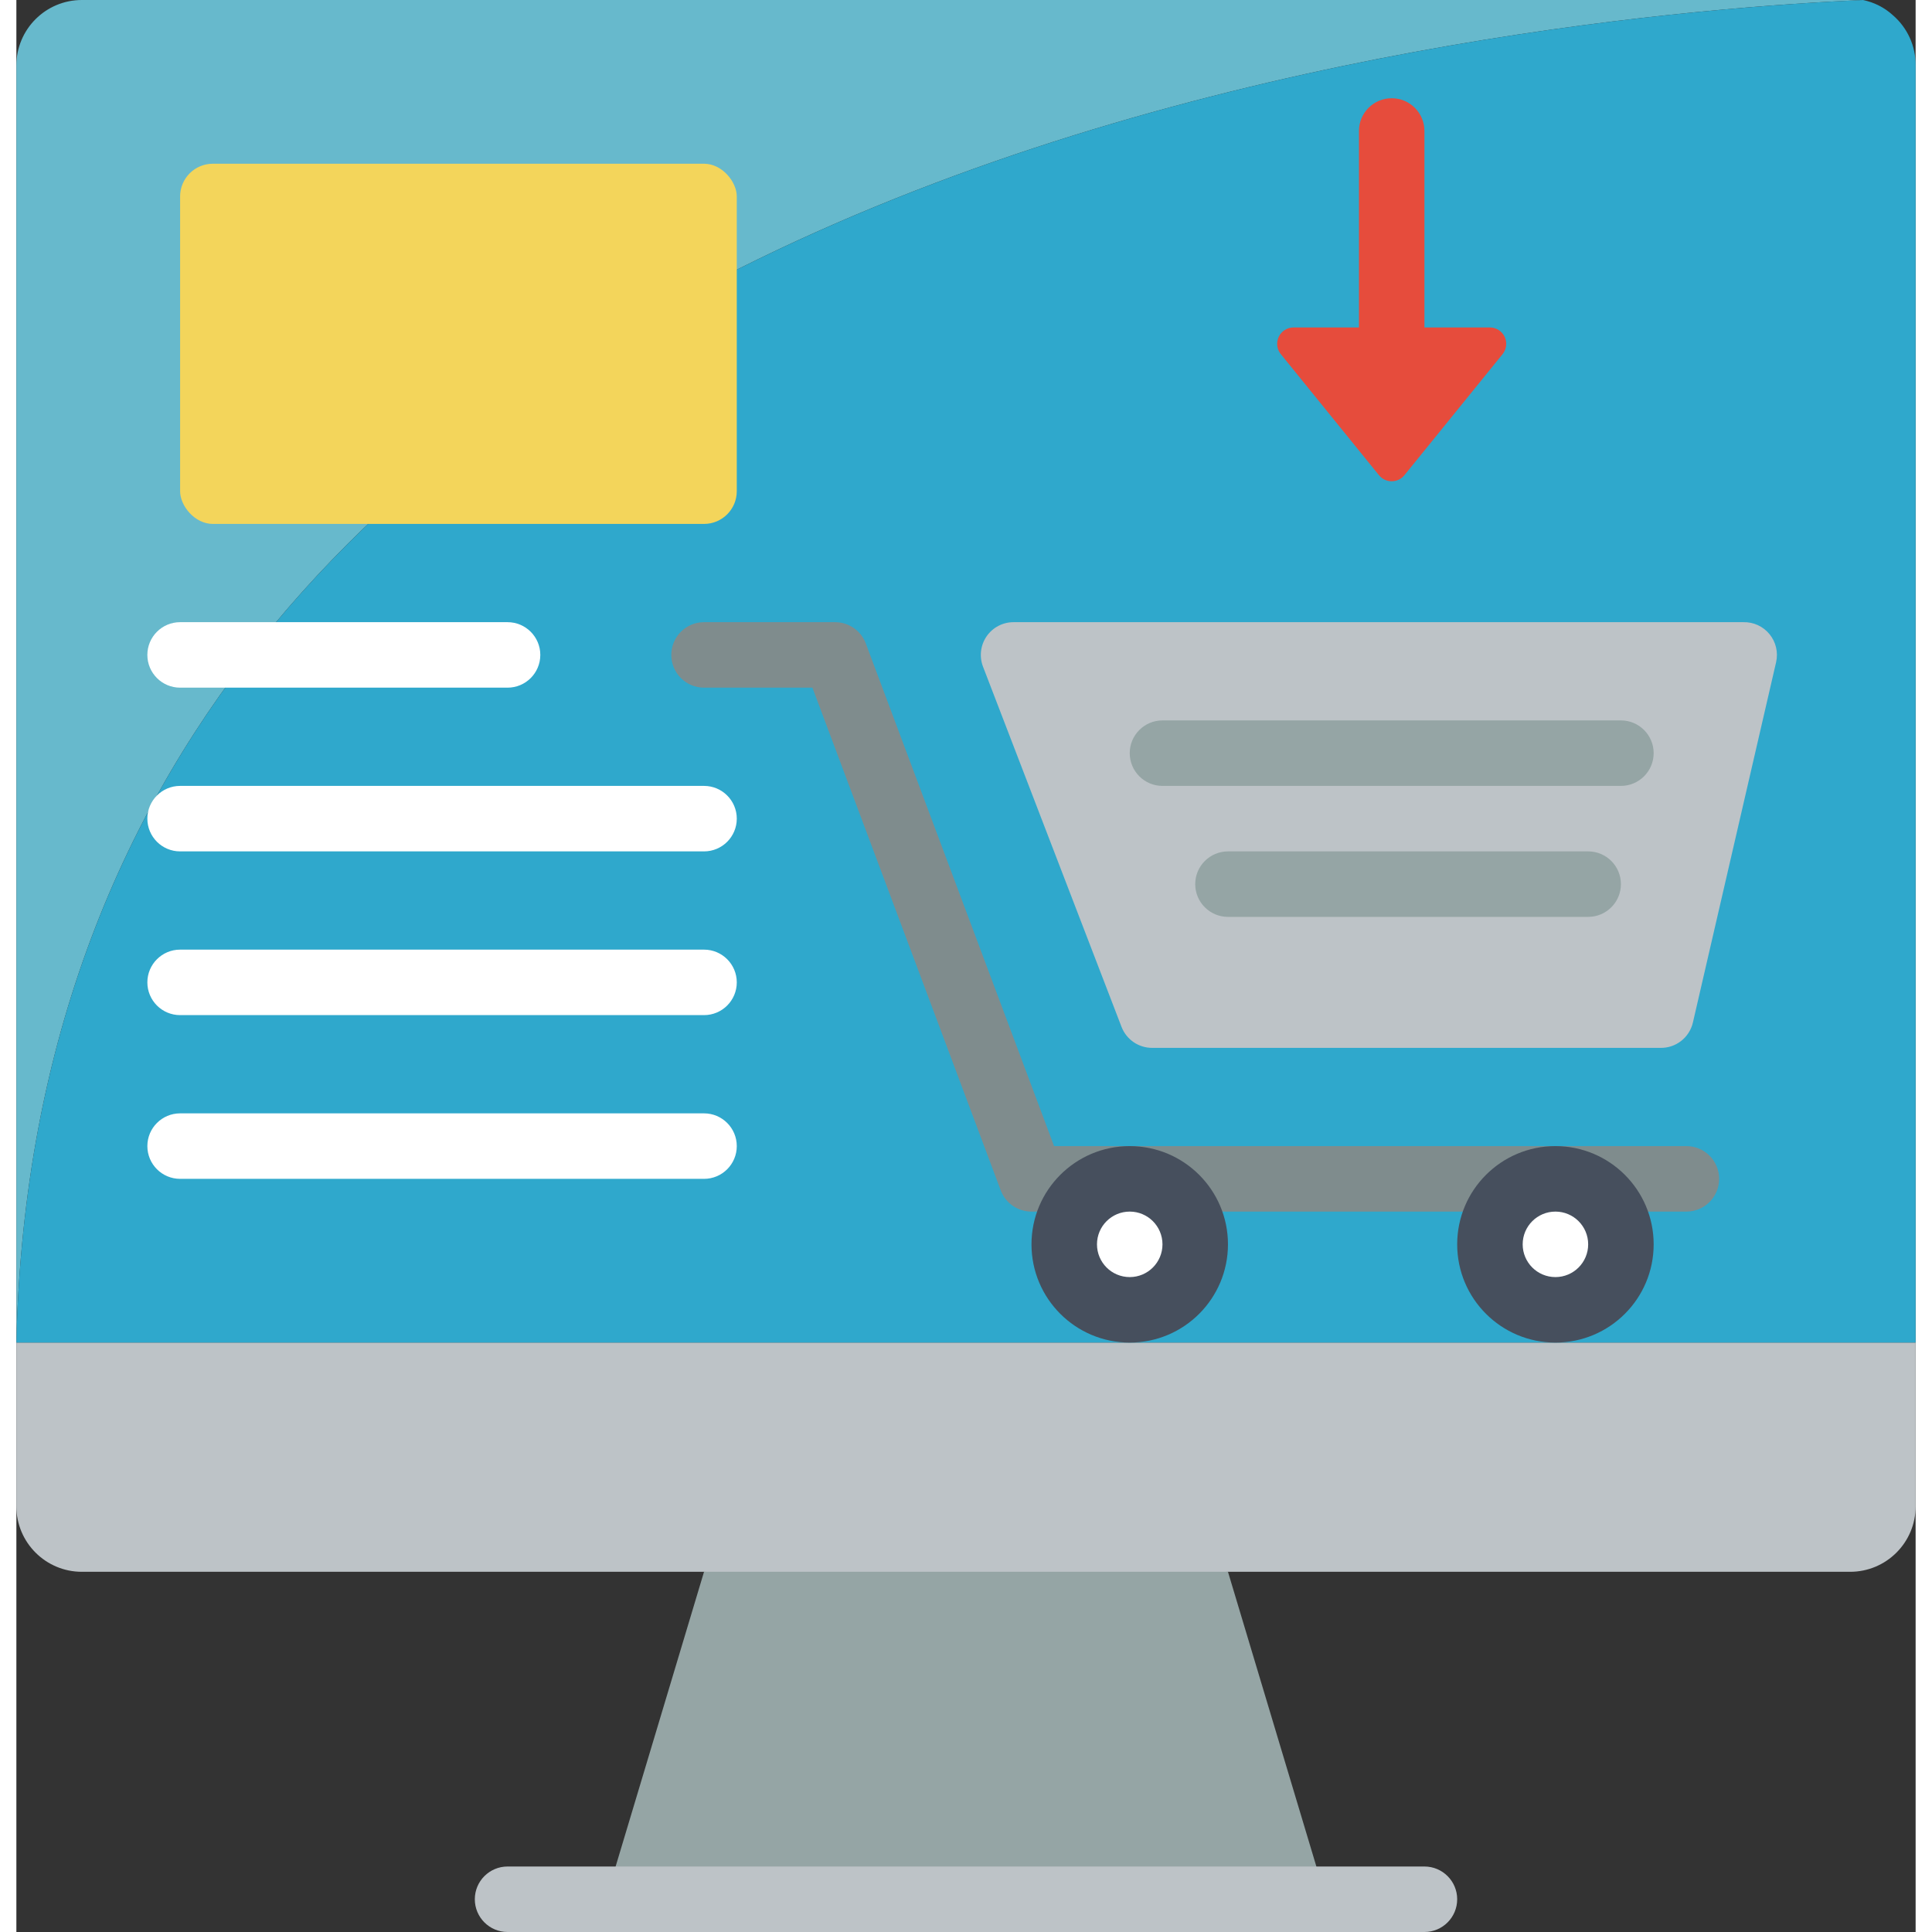 <svg height="512" viewBox="0 0 58 59" width="512" xmlns="http://www.w3.org/2000/svg"><rect x="0" y="0" width="58" height="59" fill="#333333" stroke="none"/><g id="042---Shopping-Bag" fill="none" transform="translate(0 -1)"><path id="Shape" d="m37 49 3 10h-11-11l3-10 8-2z" fill="#95a5a5"/><path id="Shape" d="m43 60h-28c-.552 0-1-.448-1-1s.448-1 1-1h28c.552 0 1 .448 1 1s-.448 1-1 1z" fill="#bdc3c7"/><path id="Shape" d="m58 42v5c0 1.105-.895 2-2 2h-54c-1.105 0-2-.895-2-2v-5z" fill="#bdc3c7"/><path id="Shape" d="m56.39 1c-9.28.41-55.56 4.11-56.39 41v-39c0-1.105.895-2 2-2h54c.13-.015.26-.015.39 0z" fill="#67b9cc"/><path id="Shape" d="m58 3 0 39h-58c.83-36.89 47.11-40.59 56.39-41 .339.069.654.227.91.46.45.385.706.948.7 1.54z" fill="#2fa8cc"/><rect id="Rectangle-path" fill="#f3d55b" height="11" rx="1" width="17" x="5" y="6"/><path id="Shape" d="m51 38h-20c-.418.001-.794-.258-.94-.65l-5.75-15.35h-3.31c-.552 0-1-.448-1-1s.448-1 1-1h4c.418-.001.794.258.94.65l5.75 15.35h19.31c.552 0 1 .448 1 1s-.448 1-1 1z" fill="#7f8c8d"/><path id="Shape" d="m50.2 33h-15.51c-.416.003-.79-.252-.94-.64l-4.23-11c-.119-.309-.078-.656.11-.929.188-.272.499-.434.83-.431h22.28c.308-.008.603.127.798.366.195.238.27.554.202.854l-2.54 11c-.105.465-.523.792-1 .78z" fill="#bdc3c7"/><g fill="#fff"><path id="Shape" d="m15 22h-10c-.552 0-1-.448-1-1s.448-1 1-1h10c.552 0 1 .448 1 1s-.448 1-1 1z"/><path id="Shape" d="m21 27h-16c-.552 0-1-.448-1-1s.448-1 1-1h16c.552 0 1 .448 1 1s-.448 1-1 1z"/><path id="Shape" d="m21 32h-16c-.552 0-1-.448-1-1s.448-1 1-1h16c.552 0 1 .448 1 1s-.448 1-1 1z"/><path id="Shape" d="m21 37h-16c-.552 0-1-.448-1-1s.448-1 1-1h16c.552 0 1 .448 1 1s-.448 1-1 1z"/></g><path id="Shape" d="m42 12c-.552 0-1-.448-1-1v-6c0-.552.448-1 1-1s1 .448 1 1v6c0 .552-.448 1-1 1z" fill="#e64c3c"/><path id="Shape" d="m49 25h-14c-.552 0-1-.448-1-1s.448-1 1-1h14c.552 0 1 .448 1 1s-.448 1-1 1z" fill="#95a5a5"/><path id="Shape" d="m48 29h-11c-.552 0-1-.448-1-1s.448-1 1-1h11c.552 0 1 .448 1 1s-.448 1-1 1z" fill="#95a5a5"/><circle id="Oval" cx="34" cy="39" fill="#464f5d" r="3"/><circle id="Oval" cx="34" cy="39" fill="#fff" r="1"/><circle id="Oval" cx="47" cy="39" fill="#464f5d" r="3"/><path id="Shape" d="m42 11h3c.191.001.365.111.448.283s.06.377-.058.527l-3 3.7c-.095.118-.238.187-.39.187s-.295-.069-.39-.187l-3-3.7c-.119-.15-.141-.355-.058-.527s.257-.282.448-.283z" fill="#e64c3c"/><circle id="Oval" cx="47" cy="39" fill="#fff" r="1"/></g></svg>